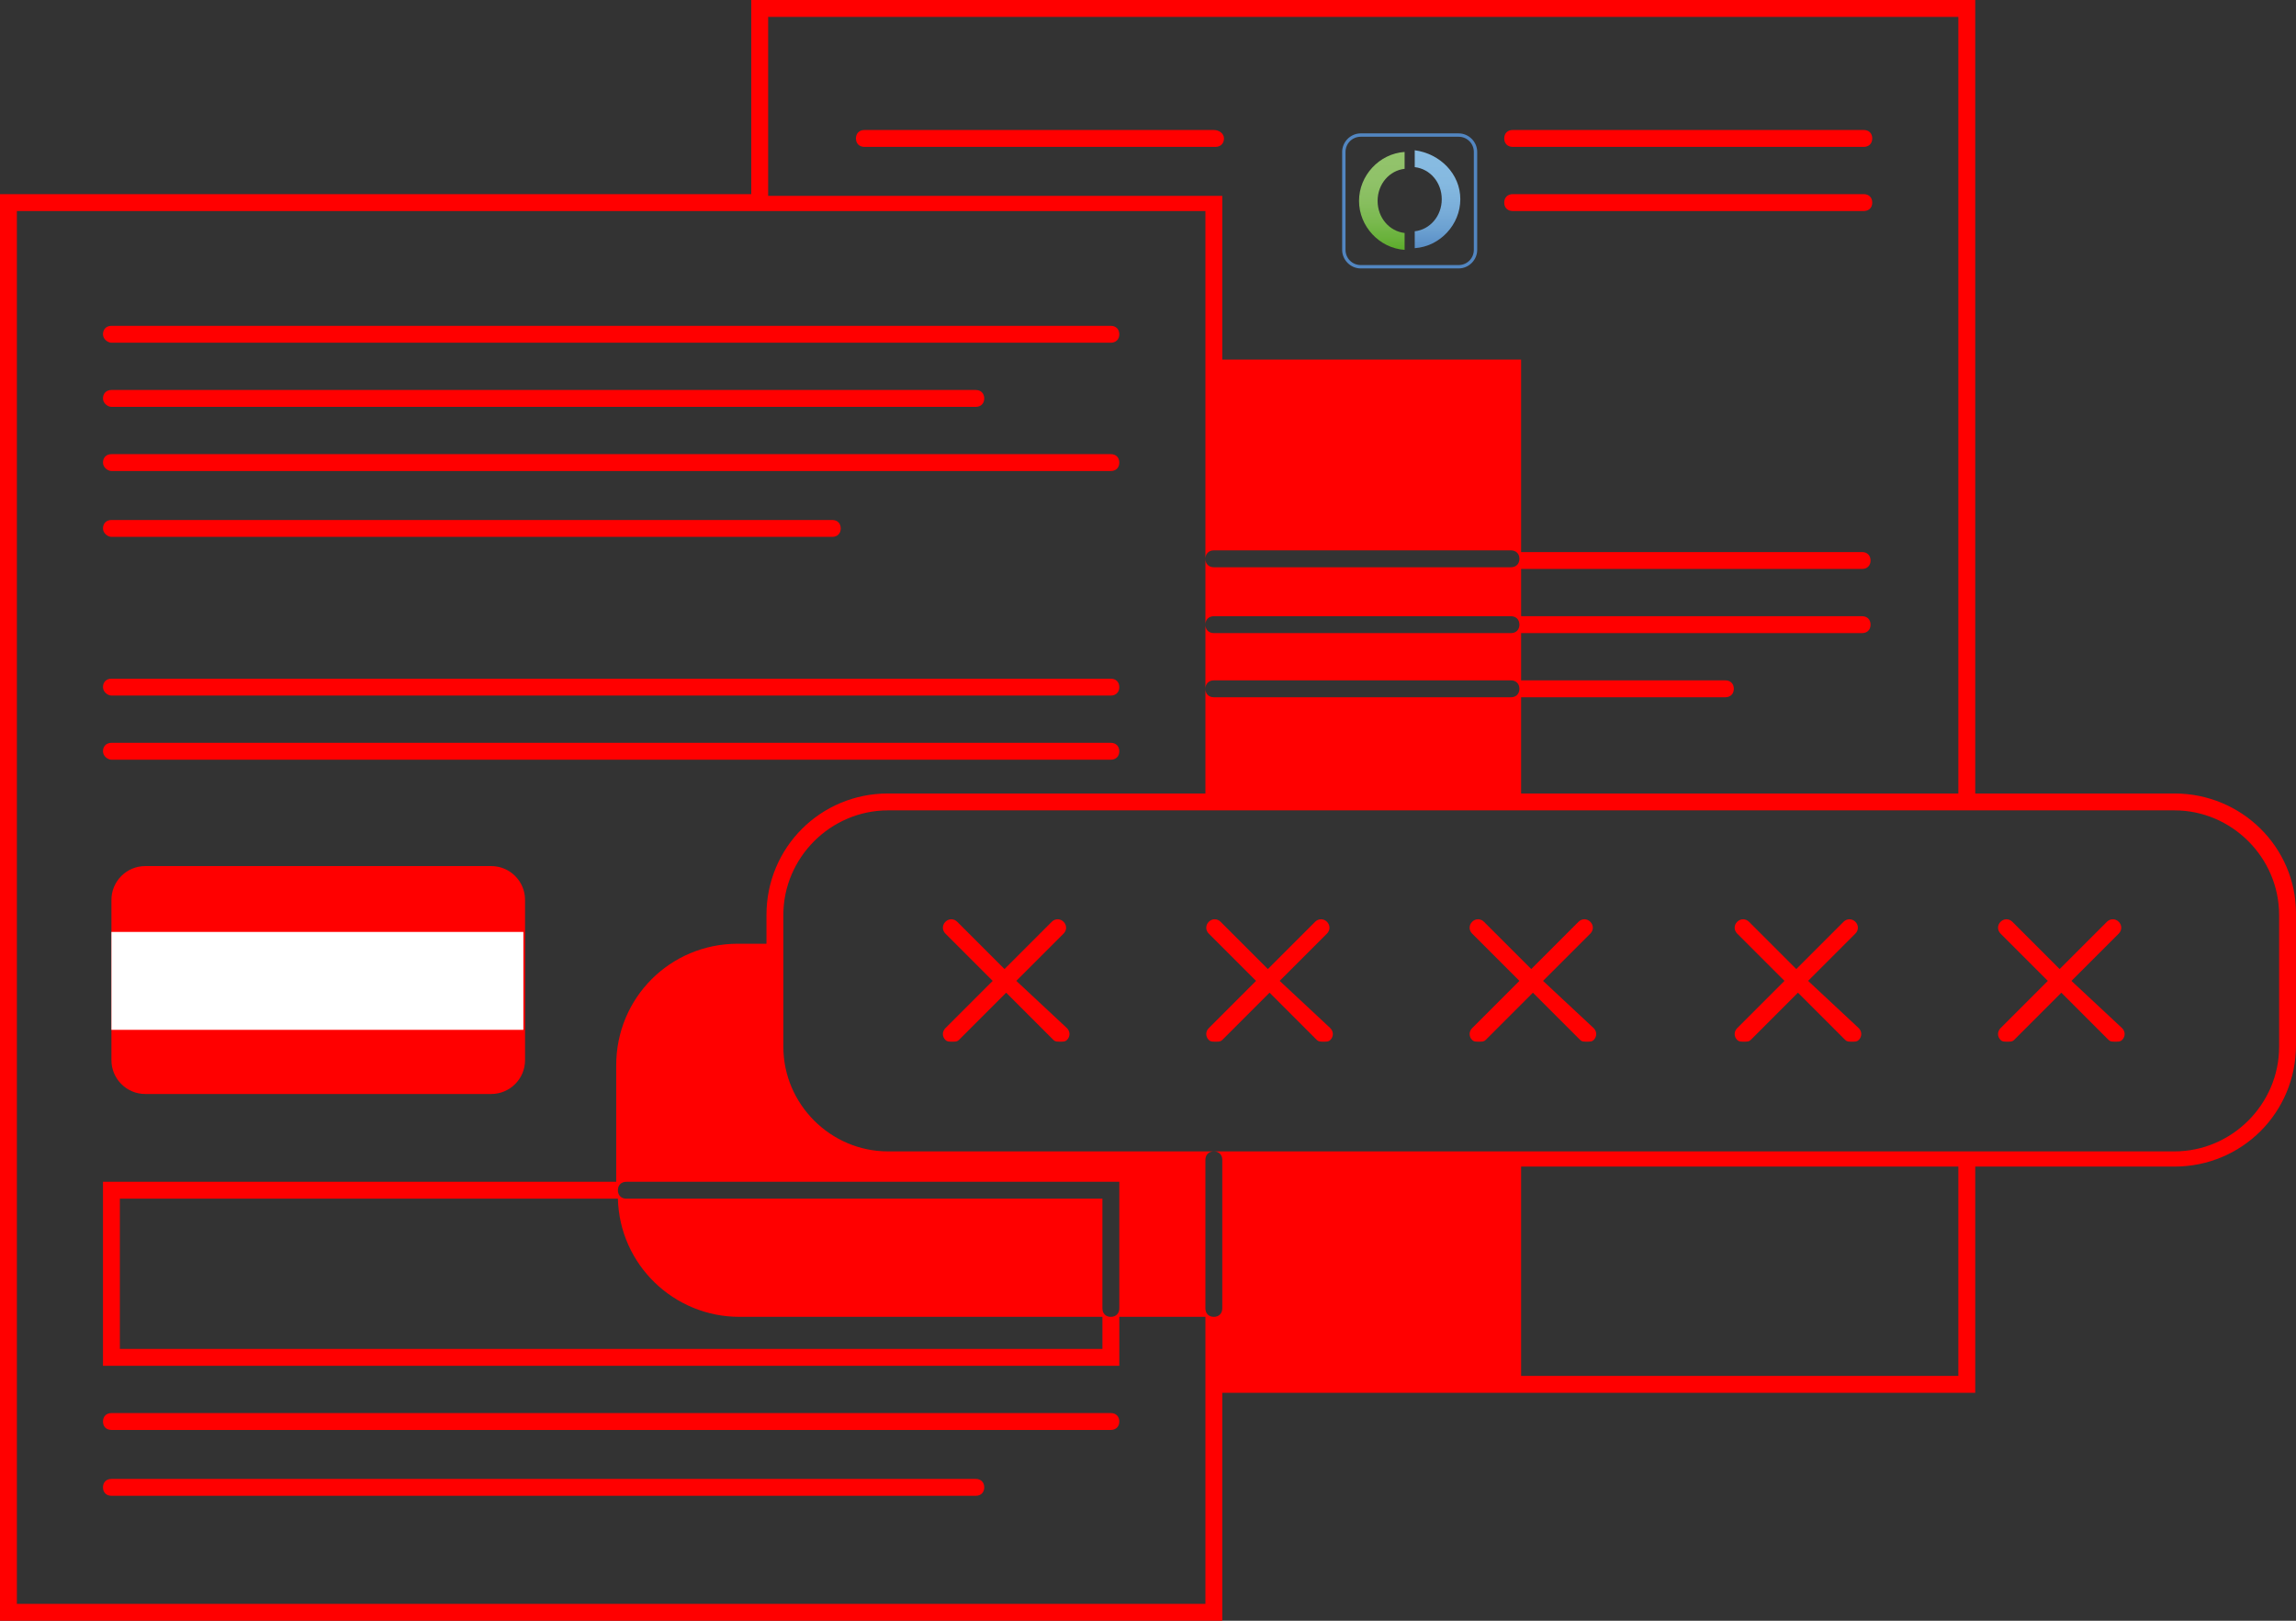 <?xml version="1.0" encoding="utf-8"?>
<!-- Generator: Adobe Illustrator 27.9.0, SVG Export Plug-In . SVG Version: 6.00 Build 0)  -->
<svg version="1.0" xmlns="http://www.w3.org/2000/svg" xmlns:xlink="http://www.w3.org/1999/xlink" x="0px" y="0px"
	 viewBox="0 0 136 96" enable-background="new 0 0 136 96" xml:space="preserve">
<rect x="0" y="0" width="136" height="96" fill="#333333" stroke="none"/>
<g id="Layer_1">
	<g>
		<g>
			
				<linearGradient id="SVGID_1_" gradientUnits="userSpaceOnUse" x1="85.123" y1="1798.654" x2="85.123" y2="1792.793" gradientTransform="matrix(1 0 0 1 0 -1783.85)">
				<stop  offset="0" style="stop-color:#568BC4"/>
				<stop  offset="0.191" style="stop-color:#6A9FD0"/>
				<stop  offset="0.424" style="stop-color:#7BAFDA"/>
				<stop  offset="0.681" style="stop-color:#85B9E0"/>
				<stop  offset="1" style="stop-color:#88BCE2"/>
			</linearGradient>
			<path fill="url(#SVGID_1_)" d="M83.8,8.9v1c0.9,0.1,1.6,0.9,1.6,1.9s-0.7,1.8-1.6,1.9v1c1.5-0.1,2.7-1.4,2.7-2.9
				S85.3,9.1,83.8,8.9z"/>
		</g>
		<g>
			
				<linearGradient id="SVGID_00000003099242353055447430000013454378810786853293_" gradientUnits="userSpaceOnUse" x1="81.899" y1="1798.654" x2="81.899" y2="1792.793" gradientTransform="matrix(1 0 0 1 0 -1783.85)">
				<stop  offset="0" style="stop-color:#5BAC2A"/>
				<stop  offset="8.199999e-02" style="stop-color:#65B036"/>
				<stop  offset="0.278" style="stop-color:#79B94E"/>
				<stop  offset="0.487" style="stop-color:#88BE5F"/>
				<stop  offset="0.716" style="stop-color:#90C269"/>
				<stop  offset="1" style="stop-color:#93C36C"/>
			</linearGradient>
			<path fill="url(#SVGID_00000003099242353055447430000013454378810786853293_)" d="M83.2,13.8c-0.9-0.1-1.6-0.9-1.6-1.9
				s0.7-1.8,1.6-1.9v-1c-1.5,0.1-2.7,1.4-2.7,2.9s1.2,2.8,2.7,2.9V13.8z"/>
		</g>
		<path fill="#5286C1" d="M86.4,15.9h-5.8c-0.6,0-1.1-0.5-1.1-1.1V9c0-0.6,0.5-1.1,1.1-1.1h5.8c0.6,0,1.1,0.5,1.1,1.1v5.8
			C87.5,15.4,87,15.9,86.4,15.9z M80.6,8.1c-0.5,0-0.9,0.4-0.9,0.9v5.8c0,0.5,0.4,0.9,0.9,0.9h5.8c0.5,0,0.9-0.4,0.9-0.9V9
			c0-0.5-0.4-0.9-0.9-0.9H80.6z"/>
	</g>
	<path fill="#FF0000" d="M29.1,64.8H8.6c-1.1,0-2-0.9-2-2v-9.5c0-1.1,0.9-2,2-2h20.5c1.1,0,2,0.9,2,2v9.5
		C31.1,63.9,30.2,64.8,29.1,64.8z"/>
	<rect x="6.6" y="55.2" fill="#FFFFFF" width="24.4" height="5.8"/>
	<path fill="#FF0000" d="M71.9,7.7H51.2c-0.3,0-0.5,0.2-0.5,0.5s0.2,0.5,0.5,0.5h20.8c0.3,0,0.5-0.2,0.5-0.5S72.2,7.7,71.9,7.7z"/>
	<path fill="#FF0000" d="M89.6,8.7h20.8c0.3,0,0.5-0.2,0.5-0.5s-0.2-0.5-0.5-0.5H89.6c-0.3,0-0.5,0.2-0.5,0.5S89.3,8.7,89.6,8.7z"/>
	<path fill="#FF0000" d="M89.6,12.5h20.8c0.3,0,0.5-0.2,0.5-0.5s-0.2-0.5-0.5-0.5H89.6c-0.3,0-0.5,0.2-0.5,0.5S89.3,12.5,89.6,12.5z
		"/>
	<path fill="#FF0000" d="M6.6,20.3h59.2c0.3,0,0.5-0.2,0.5-0.5s-0.2-0.5-0.5-0.5H6.6c-0.3,0-0.5,0.2-0.5,0.5S6.4,20.3,6.6,20.3z"/>
	<path fill="#FF0000" d="M6.6,24.1h51.2c0.3,0,0.5-0.2,0.5-0.5s-0.2-0.5-0.5-0.5H6.6c-0.3,0-0.5,0.2-0.5,0.5S6.4,24.1,6.6,24.1z"/>
	<path fill="#FF0000" d="M6.6,27.9h59.2c0.3,0,0.5-0.2,0.5-0.5s-0.2-0.5-0.5-0.5H6.6c-0.3,0-0.5,0.2-0.5,0.5S6.4,27.9,6.6,27.9z"/>
	<path fill="#FF0000" d="M6.6,31.8h42.7c0.3,0,0.5-0.2,0.5-0.5s-0.2-0.5-0.5-0.5H6.6c-0.3,0-0.5,0.2-0.5,0.5S6.4,31.8,6.6,31.8z"/>
	<path fill="#FF0000" d="M6.6,41.2h59.2c0.3,0,0.5-0.2,0.5-0.5s-0.2-0.5-0.5-0.5H6.6c-0.3,0-0.5,0.2-0.5,0.5S6.4,41.2,6.6,41.2z"/>
	<path fill="#FF0000" d="M6.6,45h59.2c0.3,0,0.5-0.2,0.5-0.5S66.1,44,65.8,44H6.6c-0.3,0-0.5,0.2-0.5,0.5S6.4,45,6.6,45z"/>
	<path fill="#FF0000" d="M65.8,83.7H6.6c-0.3,0-0.5,0.2-0.5,0.5s0.2,0.5,0.5,0.5h59.2c0.3,0,0.5-0.2,0.5-0.5S66.1,83.7,65.8,83.7z"
		/>
	<path fill="#FF0000" d="M57.8,87.6H6.6c-0.3,0-0.5,0.2-0.5,0.5s0.2,0.5,0.5,0.5h51.2c0.3,0,0.5-0.2,0.5-0.5S58.1,87.6,57.8,87.6z"
		/>
	<path fill="#FF0000" d="M128.8,47H117V0H44.5v11.5H0V96h72.4V82.5h17.7H117V69.1h11.8c4,0,7.2-3.2,7.2-7.2v-7.8
		C136,50.2,132.8,47,128.8,47z M45.5,1H116v46H90.1v-5.7h12.1c0.3,0,0.5-0.2,0.5-0.5s-0.2-0.5-0.5-0.5H90.1v-2.8h20.2
		c0.3,0,0.5-0.2,0.5-0.5s-0.2-0.5-0.5-0.5H90.1v-2.8h20.2c0.3,0,0.5-0.2,0.5-0.5s-0.2-0.5-0.5-0.5H90.1V21.3H72.4v-9.7H45.5V1z
		 M71.4,82.5V95H1V12.5h70.4v8.7v11.9c0-0.3,0.2-0.5,0.5-0.5h17.6c0.3,0,0.5,0.2,0.5,0.5s-0.2,0.5-0.5,0.5H71.9
		c-0.3,0-0.5-0.2-0.5-0.5V37c0-0.3,0.2-0.5,0.5-0.5h17.6c0.3,0,0.5,0.2,0.5,0.5s-0.2,0.5-0.5,0.5H71.9c-0.3,0-0.5-0.2-0.5-0.5v3.8
		c0-0.3,0.2-0.5,0.5-0.5h17.6c0.3,0,0.5,0.2,0.5,0.5s-0.2,0.5-0.5,0.5H71.9c-0.3,0-0.5-0.2-0.5-0.5V47H52.6c-4,0-7.2,3.2-7.2,7.2
		v1.7h-1.7c-4,0-7.2,3.2-7.2,7.2V70H6.1v10.9h60.2V78h5.1V82.5z M37.1,71c-0.3,0-0.5-0.2-0.5-0.5s0.2-0.5,0.5-0.5h29.2v7.5
		c0,0.3-0.2,0.5-0.5,0.5s-0.5-0.2-0.5-0.5V71H37.1z M65.3,78v1.9H7.1V71h29.5c0.1,3.9,3.3,7,7.2,7H65.3z M116,81.5H90.1V69.1H116
		V81.5z M135,62c0,3.4-2.8,6.2-6.2,6.2H90.1H72.4h-0.5c0.3,0,0.5,0.2,0.5,0.5v8.8c0,0.3-0.2,0.5-0.5,0.5s-0.5-0.2-0.5-0.5v-8.8
		c0-0.3,0.2-0.5,0.5-0.5h-0.5H52.6c-3.4,0-6.2-2.8-6.2-6.2v-6.1v-1.7c0-3.4,2.8-6.2,6.2-6.2h18.8h18.7h38.7c3.4,0,6.2,2.8,6.2,6.2
		V62z"/>
</g>
<g id="Layer_2">
	<path fill="#FF0000" d="M122.7,58.1l2.8-2.8c0.2-0.2,0.2-0.5,0-0.7s-0.5-0.2-0.7,0l-2.8,2.8l-2.8-2.8c-0.2-0.2-0.5-0.2-0.7,0
		s-0.2,0.5,0,0.7l2.8,2.8l-2.8,2.8c-0.2,0.2-0.2,0.5,0,0.7c0.1,0.1,0.2,0.1,0.4,0.1s0.3,0,0.4-0.1l2.8-2.8l2.8,2.8
		c0.1,0.1,0.2,0.1,0.4,0.1s0.3,0,0.4-0.1c0.2-0.2,0.2-0.5,0-0.7L122.7,58.1z"/>
	<path fill="#FF0000" d="M107.1,58.1l2.8-2.8c0.2-0.2,0.2-0.5,0-0.7s-0.5-0.2-0.7,0l-2.8,2.8l-2.8-2.8c-0.2-0.2-0.5-0.2-0.7,0
		s-0.2,0.5,0,0.7l2.8,2.8l-2.8,2.8c-0.2,0.2-0.2,0.5,0,0.7c0.1,0.1,0.2,0.1,0.4,0.1s0.3,0,0.4-0.1l2.8-2.8l2.8,2.8
		c0.1,0.1,0.2,0.1,0.4,0.1s0.3,0,0.4-0.1c0.2-0.2,0.2-0.5,0-0.7L107.1,58.1z"/>
	<path fill="#FF0000" d="M91.4,58.1l2.8-2.8c0.2-0.2,0.2-0.5,0-0.7s-0.5-0.2-0.7,0l-2.8,2.8l-2.8-2.8c-0.2-0.2-0.5-0.2-0.7,0
		s-0.2,0.5,0,0.7l2.8,2.8l-2.8,2.8c-0.2,0.2-0.2,0.5,0,0.7c0.1,0.1,0.2,0.1,0.4,0.1s0.3,0,0.4-0.1l2.8-2.8l2.8,2.8
		c0.1,0.1,0.2,0.1,0.4,0.1s0.3,0,0.4-0.1c0.2-0.2,0.2-0.5,0-0.7L91.4,58.1z"/>
	<path fill="#FF0000" d="M75.8,58.1l2.8-2.8c0.2-0.2,0.2-0.5,0-0.7s-0.5-0.2-0.7,0l-2.8,2.8l-2.8-2.8c-0.2-0.2-0.5-0.2-0.7,0
		s-0.2,0.5,0,0.7l2.8,2.8l-2.8,2.8c-0.2,0.2-0.2,0.5,0,0.7c0.1,0.1,0.2,0.1,0.4,0.1s0.3,0,0.4-0.1l2.8-2.8l2.8,2.8
		c0.1,0.1,0.2,0.1,0.4,0.1s0.3,0,0.4-0.1c0.2-0.2,0.2-0.5,0-0.7L75.8,58.1z"/>
	<path fill="#FF0000" d="M60.2,58.1l2.8-2.8c0.2-0.2,0.2-0.5,0-0.7s-0.5-0.2-0.7,0l-2.8,2.8l-2.8-2.8c-0.2-0.2-0.5-0.2-0.7,0
		s-0.2,0.5,0,0.7l2.8,2.8L56,60.9c-0.2,0.2-0.2,0.5,0,0.7c0.1,0.1,0.2,0.1,0.4,0.1s0.3,0,0.4-0.1l2.8-2.8l2.8,2.8
		c0.1,0.1,0.2,0.1,0.4,0.1s0.3,0,0.4-0.1c0.2-0.2,0.2-0.5,0-0.7L60.2,58.1z"/>
</g>
</svg>
